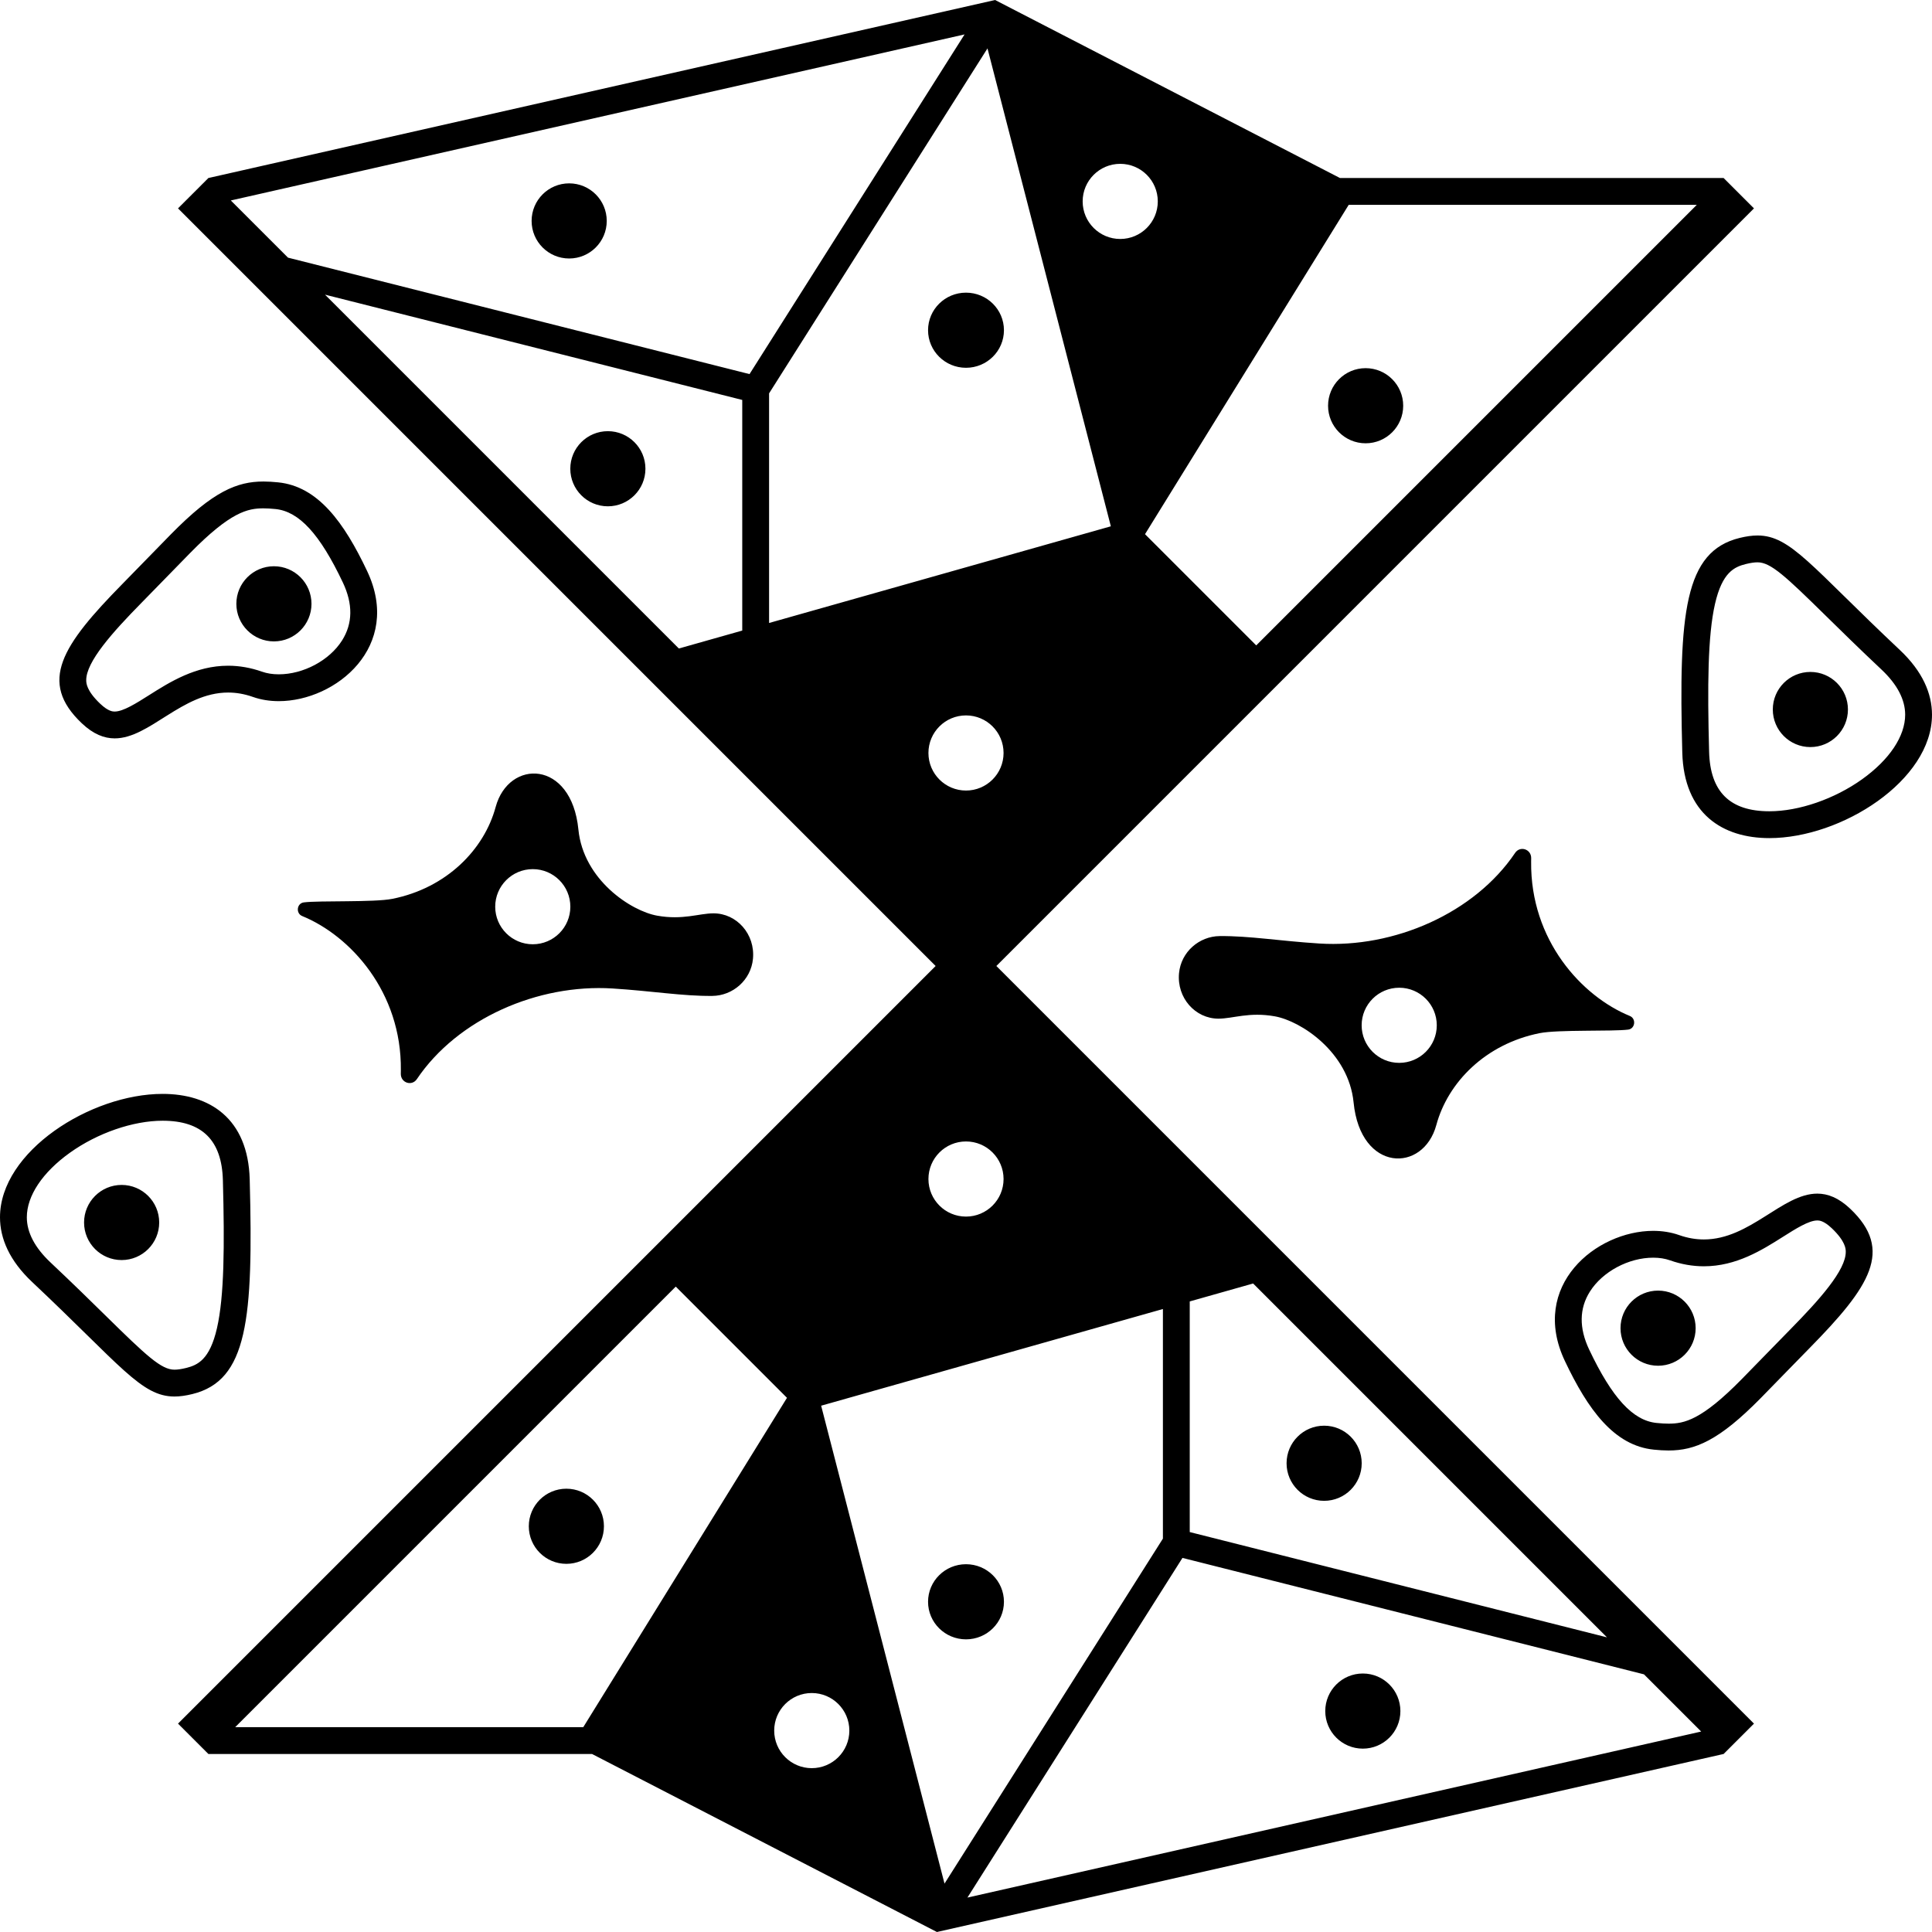 <?xml version="1.0" encoding="utf-8"?>
<!-- Generator: Adobe Illustrator 27.2.0, SVG Export Plug-In . SVG Version: 6.00 Build 0)  -->
<svg version="1.1" id="Layer_1" xmlns="http://www.w3.org/2000/svg" xmlns:xlink="http://www.w3.org/1999/xlink" x="0px" y="0px"
	 viewBox="0 0 441.214 441.214" style="enable-background:new 0 0 441.214 441.214;" xml:space="preserve">
<path d="M311.232,399.34c4.738,0,8.578-3.84,8.578-8.578c0-4.738-3.84-8.58-8.578-8.58s-8.58,3.842-8.58,8.58
	C302.652,395.5,306.494,399.34,311.232,399.34 M129.342,339.978c-4.738,0-8.578,3.84-8.578,8.578c0,4.738,3.84,8.58,8.578,8.58
	c4.74,0,8.58-3.842,8.58-8.58C137.922,343.818,134.082,339.978,129.342,339.978 M413.436,153.452c-4.738,0-8.578,3.84-8.578,8.578
	s3.84,8.58,8.578,8.58s8.58-3.842,8.58-8.58S418.174,153.452,413.436,153.452 M422.524,276.032
	c-2.628-2.486-5.096-3.442-7.506-3.442h-0.002v6.128c0.392,0,1.432,0,3.298,1.766c3.164,2.994,3.196,4.756,3.206,5.336
	c0.078,4.224-6.03,11.028-12.64,17.752c-2.454,2.496-3.768,3.85-5.198,5.322c-1.43,1.472-2.976,3.064-5.914,6.058
	c-9.218,9.392-13.164,10.17-16.712,10.17c-0.792,0-1.664-0.05-2.744-0.16c-5.404-0.542-10.152-5.71-15.39-16.756
	c-2.334-4.92-2.276-9.38,0.174-13.252c2.88-4.554,8.824-7.736,14.456-7.736c1.408,0,2.704,0.206,3.85,0.612
	c2.546,0.898,5.14,1.354,7.712,1.354c7.426,0,13.324-3.732,18.064-6.732c2.902-1.836,5.902-3.734,7.838-3.734v-6.128
	c-7.98,0-15.34,10.466-25.902,10.466c-1.794,0-3.676-0.3-5.672-1.006c-1.84-0.648-3.836-0.958-5.89-0.958
	c-13.04,0-28.342,12.506-20.168,29.74c5.248,11.064,11.206,19.312,20.314,20.228c1.154,0.116,2.264,0.19,3.358,0.19
	c6,0,11.494-2.232,21.086-12.006c5.872-5.986,6.204-6.388,11.108-11.376C427.052,293.83,432.536,285.504,422.524,276.032
	 M220.606,260.676c-4.738,0-8.578,3.842-8.578,8.58c0,4.738,3.84,8.578,8.578,8.578c4.738,0,8.58-3.84,8.58-8.578
	C229.186,264.518,225.344,260.676,220.606,260.676 M265.576,298.942l-78.05,22.08l28.174,109.14l49.876-78.784V298.942z
	 M270.042,355.782l-49.11,77.572l167.57-37.92l-13.062-13.06L270.042,355.782z M271.704,349.88l95.284,24.042l-80.806-80.808
	l-14.478,4.096V349.88z M193.966,395.22c0-4.738-3.842-8.58-8.58-8.58c-4.738,0-8.58,3.842-8.58,8.58s3.842,8.578,8.58,8.578
	C190.124,403.798,193.966,399.958,193.966,395.22 M138.112,386.502l41.612-67.28l-25.398-25.4L53.716,394.43h79.49L138.112,386.502z
	 M220.608,180.538c4.738,0,8.578-3.842,8.578-8.58c0-4.738-3.84-8.578-8.578-8.578c-4.74,0-8.58,3.84-8.58,8.578
	C212.028,176.696,215.868,180.538,220.608,180.538 M211.942,365.802c0-4.738,3.88-8.58,8.664-8.58c4.786,0,8.666,3.842,8.666,8.58
	c0,4.738-3.88,8.578-8.666,8.578C215.822,374.38,211.942,370.54,211.942,365.802 M229.272,75.412c0,4.738-3.88,8.58-8.666,8.58
	c-4.784,0-8.664-3.842-8.664-8.58c0-4.738,3.88-8.578,8.664-8.578C225.392,66.834,229.272,70.674,229.272,75.412 M175.636,142.272
	l78.05-22.08l-28.172-109.14l-49.878,78.782V142.272z M171.17,85.432L220.28,7.86L52.712,45.78l13.062,13.06L171.17,85.432z
	 M169.508,91.334L74.226,67.292l80.806,80.808l14.476-4.096V91.334z M247.248,45.994c0,4.738,3.842,8.58,8.58,8.58
	c4.738,0,8.578-3.842,8.578-8.58s-3.84-8.578-8.578-8.578C251.09,37.416,247.248,41.256,247.248,45.994 M261.488,121.992l25.4,25.4
	l100.61-100.61h-79.492L261.488,121.992z M227.54,220.606l173.018,173.02l-6.932,6.932h-0.002h0.002l-179.662,40.656L135.2,400.558
	H47.588l-6.932-6.932l173.018-173.02L40.656,47.588l6.932-6.932L227.248,0h0.002l78.764,40.656h87.61h0.002l6.932,6.932
	L227.54,220.606z M435.086,163.22c-0.002-3.466-1.822-6.938-5.408-10.312c-5.134-4.832-9.328-8.952-12.696-12.262
	c-9.25-9.086-12.6-12.228-15.614-12.228c-0.706,0-1.56,0.124-2.612,0.38c-2.684,0.654-5.442,1.896-7.094,9.102
	c-1.668,7.28-1.748,18.77-1.35,33.778c0.24,9.148,4.742,13.594,13.764,13.594c6.754,0,14.87-2.802,21.18-7.314
	C431.504,173.49,435.088,168.118,435.086,163.22 M441.214,163.218c0.006,15.024-20.678,28.182-37.138,28.182
	c-10.644,0-19.52-5.502-19.89-19.56c-0.844-31.916,0.48-45.914,13.12-48.996c1.488-0.362,2.814-0.554,4.062-0.554
	c7.574,0,12.25,7.086,32.51,26.156C439.046,153.31,441.21,158.362,441.214,163.218 M378.658,294.738
	c-4.738,0-8.578,3.842-8.578,8.58c0,4.738,3.84,8.578,8.578,8.578s8.58-3.84,8.58-8.578
	C387.238,298.58,383.396,294.738,378.658,294.738 M328.12,234.148c0-4.738-3.84-8.578-8.578-8.578s-8.58,3.84-8.58,8.578
	c0,4.738,3.842,8.58,8.58,8.58S328.12,238.886,328.12,234.148 M349.678,195.994c-0.004,0.258-0.008,0.526-0.01,0.806
	c-0.192,17.888,11.54,30.718,22.532,35.214c1.506,0.616,1.24,2.91-0.368,3.118c-3.512,0.452-16.032-0.024-20.216,0.81
	c-12.404,2.474-20.974,11.276-23.596,20.97c-2.974,11.004-17.318,10.85-18.896-5.132c-1.134-11.468-12-18.618-18.012-19.684
	c-5.86-1.04-9.512,0.528-12.828,0.536c-5.318,0.014-9.566-4.754-9.026-10.394c0.464-4.852,4.602-8.422,9.294-8.464
	c6.814-0.062,13.59,1.116,22.766,1.698c17.058,1.082,35.414-6.918,44.692-20.696C347.152,193.082,349.712,193.924,349.678,195.994
	 M302.394,325.588c-4.738,0-8.578,3.842-8.578,8.58c0,4.738,3.84,8.578,8.578,8.578s8.58-3.84,8.58-8.578
	C310.974,329.43,307.132,325.588,302.394,325.588 M42.456,312.416c2.684-0.654,5.442-1.896,7.094-9.102
	c1.67-7.282,1.748-18.77,1.352-33.78c-0.242-9.146-4.744-13.592-13.764-13.592c-6.754,0-14.87,2.802-21.18,7.314
	c-6.25,4.468-9.832,9.84-9.83,14.736c0.002,3.468,1.822,6.938,5.408,10.314c5.132,4.832,9.326,8.952,12.696,12.262
	c9.248,9.086,12.6,12.228,15.612,12.228C40.55,312.796,41.406,312.672,42.456,312.416 M43.908,318.37
	c-1.488,0.362-2.814,0.554-4.064,0.554c-7.572,0-12.248-7.086-32.508-26.156c-5.168-4.864-7.334-9.916-7.336-14.772
	c-0.008-15.024,20.678-28.182,37.138-28.182c10.642,0,19.52,5.502,19.89,19.56C57.87,301.29,56.548,315.286,43.908,318.37
	 M138.818,115.626c4.738,0,8.58-3.842,8.58-8.58s-3.842-8.578-8.58-8.578s-8.578,3.84-8.578,8.578S134.08,115.626,138.818,115.626
	 M19.692,155.394c0.012,0.58,0.044,2.342,3.208,5.336c1.866,1.766,2.904,1.766,3.296,1.766c1.934,0,4.936-1.898,7.84-3.736
	c4.738-2.998,10.638-6.73,18.064-6.73c2.57,0,5.164,0.456,7.712,1.354c1.146,0.406,2.44,0.61,3.848,0.61
	c5.632,0,11.578-3.18,14.458-7.734c2.45-3.874,2.508-8.332,0.174-13.252c-5.24-11.046-9.986-16.214-15.39-16.758
	c-1.082-0.108-1.954-0.158-2.744-0.158c-3.548,0-7.496,0.778-16.712,10.17c-2.938,2.994-4.484,4.586-5.914,6.058
	c-1.43,1.472-2.746,2.826-5.198,5.322C25.722,144.366,19.616,151.17,19.692,155.394 M27.964,133.346
	c4.902-4.988,5.234-5.39,11.108-11.376c9.592-9.774,15.086-12.006,21.086-12.006c1.092,0,2.202,0.074,3.356,0.19
	c9.11,0.916,15.066,9.164,20.314,20.228c8.176,17.234-7.126,29.74-20.168,29.74c-2.052,0-4.05-0.31-5.89-0.96
	c-1.994-0.704-3.878-1.006-5.67-1.006c-10.562,0.002-17.924,10.468-25.904,10.468c-2.41,0-4.88-0.956-7.508-3.442
	C8.678,155.71,14.162,147.384,27.964,133.346 M27.776,270.604c-4.738,0-8.578,3.842-8.578,8.58s3.84,8.578,8.578,8.578
	s8.58-3.84,8.58-8.578S32.514,270.604,27.776,270.604 M113.092,207.066c0,4.738,3.842,8.578,8.58,8.578s8.578-3.84,8.578-8.578
	c0-4.738-3.84-8.58-8.578-8.58S113.092,202.328,113.092,207.066 M91.534,245.22c0.004-0.258,0.008-0.526,0.012-0.806
	c0.19-17.888-11.54-30.718-22.532-35.214c-1.508-0.616-1.24-2.91,0.368-3.118c3.51-0.452,16.03,0.022,20.216-0.812
	c12.404-2.472,20.974-11.274,23.594-20.968c2.976-11.004,17.32-10.85,18.898,5.132c1.132,11.468,12,18.618,18.012,19.684
	c5.86,1.04,9.512-0.528,12.828-0.536c5.318-0.014,9.566,4.754,9.026,10.392c-0.464,4.854-4.602,8.424-9.296,8.466
	c-6.812,0.062-13.588-1.116-22.764-1.698c-17.06-1.084-35.414,6.918-44.694,20.696C94.06,248.132,91.502,247.29,91.534,245.22
	 M311.87,101.236c4.738,0,8.58-3.84,8.58-8.578s-3.842-8.58-8.58-8.58c-4.738,0-8.578,3.842-8.578,8.58
	S307.132,101.236,311.87,101.236 M129.982,41.874c-4.738,0-8.578,3.84-8.578,8.578s3.84,8.58,8.578,8.58
	c4.738,0,8.58-3.842,8.58-8.58S134.72,41.874,129.982,41.874 M53.976,137.896c0-4.738,3.842-8.58,8.58-8.58s8.578,3.842,8.578,8.58
	c0,4.738-3.84,8.58-8.578,8.58S53.976,142.634,53.976,137.896"/>
</svg>

